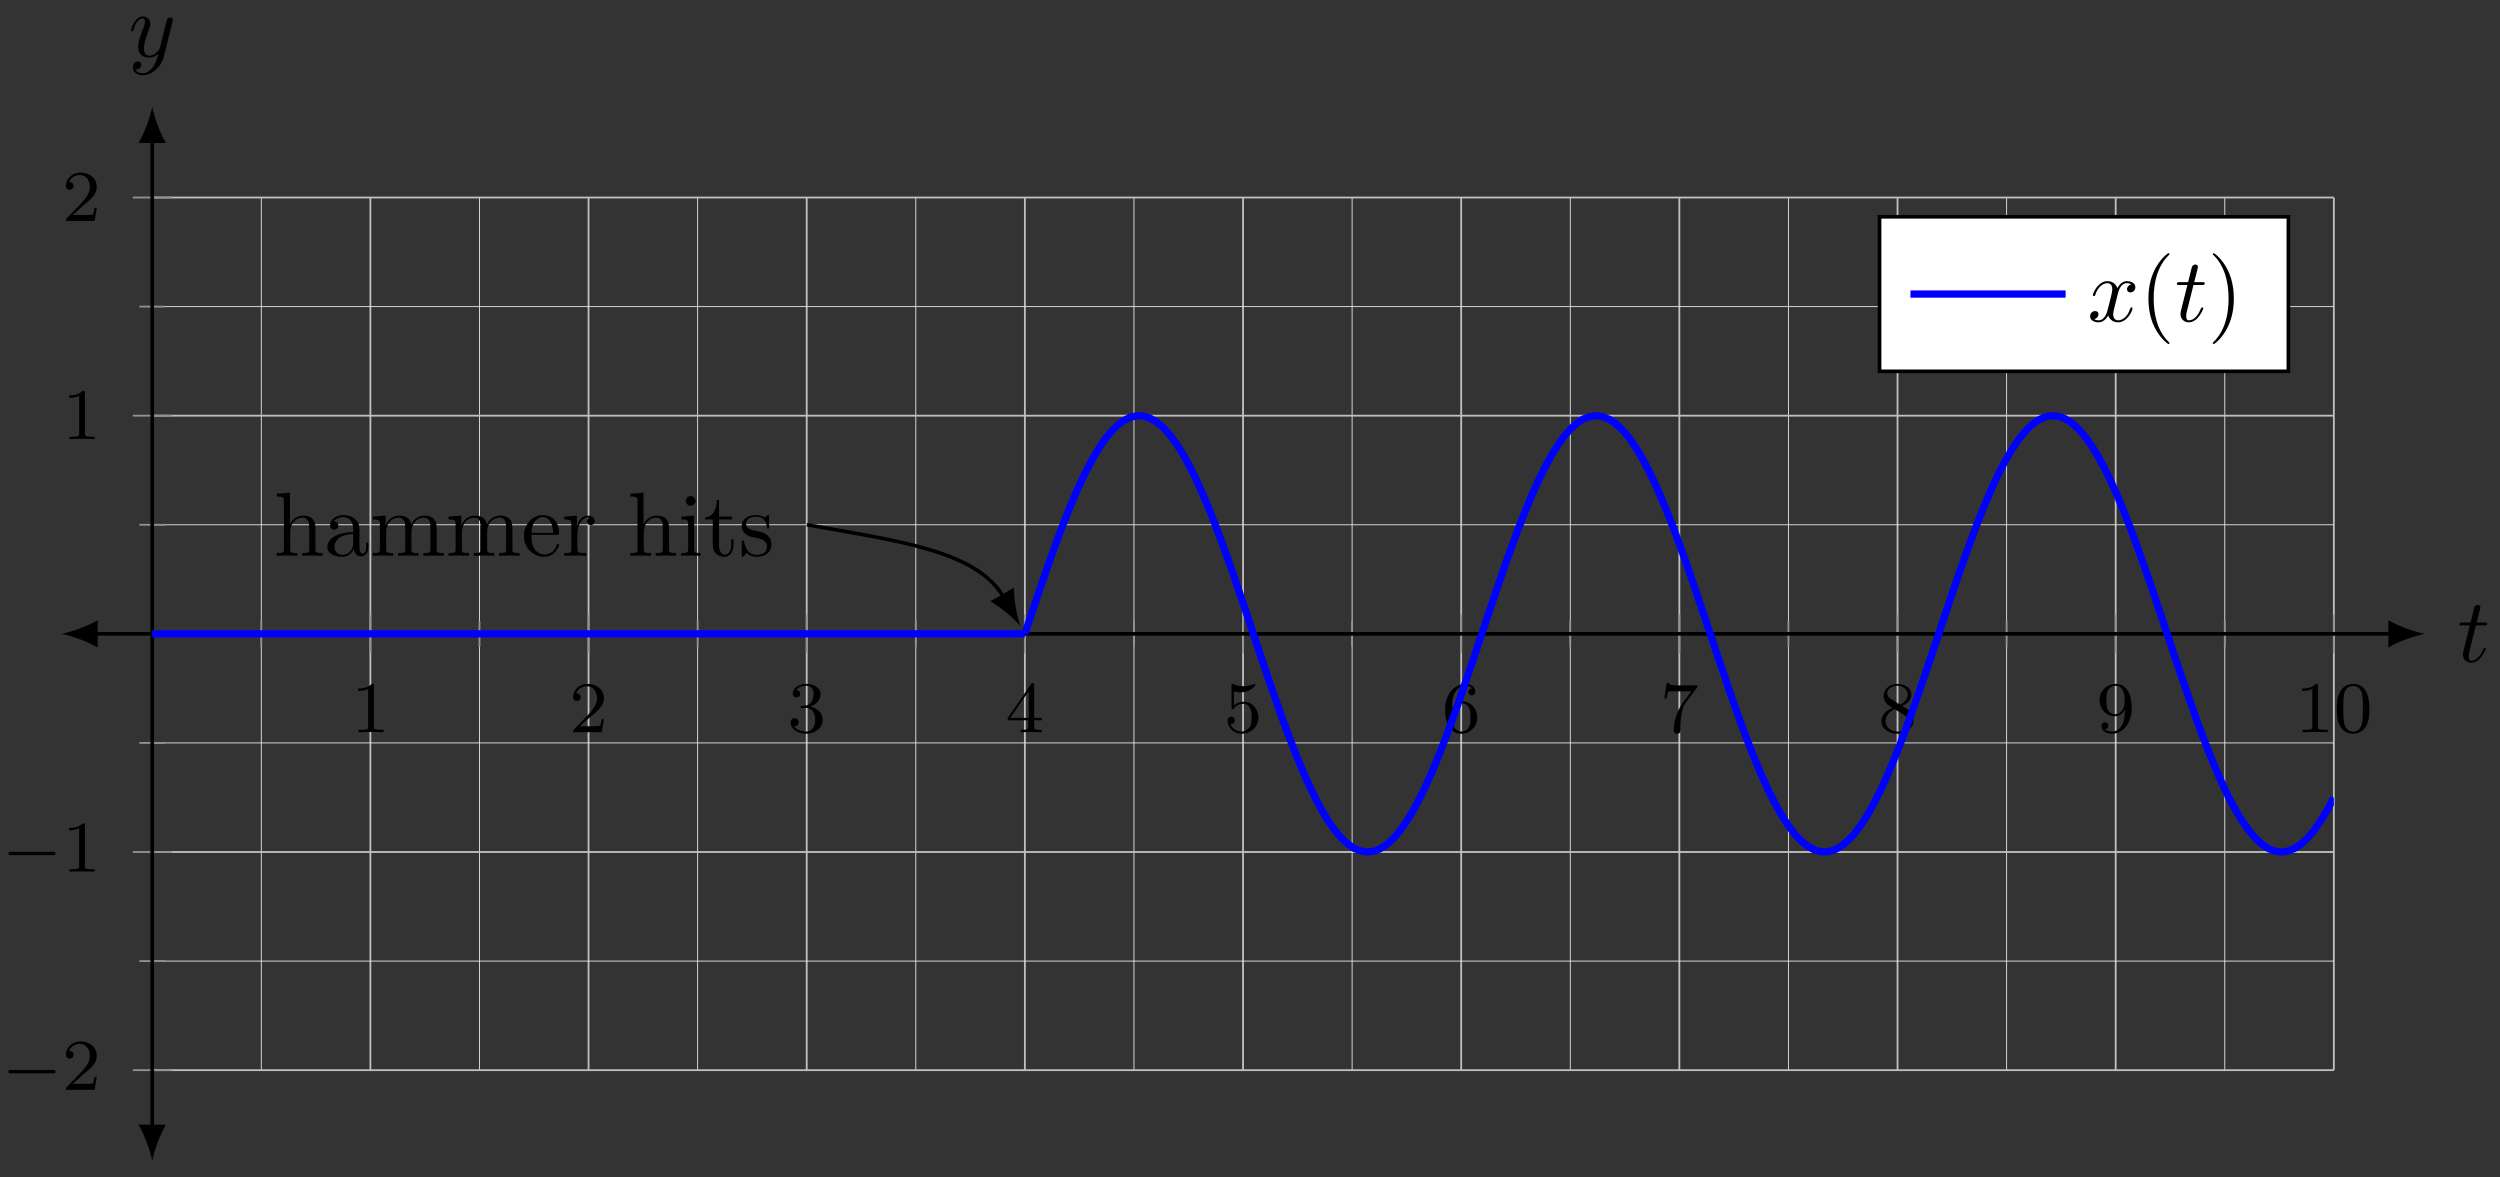<svg xmlns="http://www.w3.org/2000/svg" xmlns:xlink="http://www.w3.org/1999/xlink" version="1.1" width="274" height="129" viewBox="0 0 274 129">
<rect x="0" y="0" width="274" height="129" fill="#333333" stroke="none"/>
<defs>
<path id="font_1_2" d="M.314 .637C.314 .664 .312 .665 .285 .665 .244 .625 .191 .601 .096 .601V.568C.123 .568 .177 .568 .235 .595V.082C.235 .045 .232 .033 .137 .033H.102V0C.143 .003 .229 .003 .274 .003 .319 .003 .406 .003 .447 0V.033H.412C.317 .033 .314 .045 .314 .082V.637Z"/>
<path id="font_1_3" d="M.282 .204C.298 .219 .34 .252 .356 .266 .418 .323 .477 .378 .477 .469 .477 .588 .377 .665 .252 .665 .132 .665 .053 .574 .053 .485 .053 .436 .092 .429 .106 .429 .127 .429 .158 .444 .158 .482 .158 .534 .108 .534 .096 .534 .125 .607 .192 .632 .241 .632 .334 .632 .382 .553 .382 .469 .382 .365 .309 .289 .191 .168L.065 .038C.053 .027 .053 .025 .053 0H.448L.477 .179H.446C.443 .159 .435 .109 .423 .09 .417 .082 .341 .082 .325 .082H.147L.282 .204Z"/>
<path id="font_1_4" d="M.253 .334C.332 .334 .382 .276 .382 .17 .382 .045 .311 .009 .258 .009 .203 .009 .128 .028 .093 .081 .129 .081 .154 .104 .154 .137 .154 .169 .131 .192 .099 .192 .072 .192 .044 .175 .044 .135 .044 .04 .146-.021 .26-.021 .393-.021 .486 .07 .486 .17 .486 .254 .42 .33 .318 .352 .397 .38 .456 .448 .456 .528 .456 .608 .366 .665 .262 .665 .155 .665 .074 .607 .074 .531 .074 .494 .099 .478 .125 .478 .156 .478 .176 .5 .176 .529 .176 .566 .144 .58 .122 .581 .164 .636 .241 .639 .259 .639 .285 .639 .361 .631 .361 .528 .361 .458 .332 .416 .318 .4 .288 .369 .265 .367 .204 .363 .185 .362 .177 .361 .177 .348 .177 .334 .186 .334 .203 .334H.253Z"/>
<path id="font_1_5" d="M.394 .647C.394 .667 .394 .675 .373 .675 .36 .675 .359 .674 .349 .66L.03 .197V.164H.312V.081C.312 .044 .309 .033 .232 .033H.209V0C.294 .003 .296 .003 .353 .003 .41 .003 .412 .003 .497 0V.033H.474C.397 .033 .394 .044 .394 .081V.164H.5V.197H.394V.647M.319 .566V.197H.065L.319 .566Z"/>
<path id="font_1_6" d="M.14 .562C.153 .558 .193 .548 .235 .548 .36 .548 .436 .636 .436 .651 .436 .662 .429 .665 .424 .665 .422 .665 .42 .665 .411 .66 .372 .645 .326 .633 .272 .633 .213 .633 .164 .648 .133 .66 .123 .665 .121 .665 .12 .665 .107 .665 .107 .654 .107 .636V.343C.107 .325 .107 .313 .123 .313 .131 .313 .134 .317 .139 .325 .151 .34 .189 .391 .274 .391 .33 .391 .357 .345 .366 .326 .383 .29 .385 .244 .385 .205 .385 .168 .384 .114 .356 .07 .337 .04 .297 .009 .244 .009 .179 .009 .115 .05 .092 .115 .095 .114 .101 .114 .102 .114 .13 .114 .152 .132 .152 .163 .152 .2 .123 .213 .103 .213 .085 .213 .053 .203 .053 .16 .053 .07 .131-.021 .246-.021 .371-.021 .477 .076 .477 .2 .477 .316 .393 .419 .275 .419 .225 .419 .178 .403 .14 .369V.562Z"/>
<path id="font_1_7" d="M.138 .331C.138 .414 .145 .487 .181 .548 .211 .598 .262 .639 .325 .639 .345 .639 .391 .636 .414 .601 .369 .599 .365 .565 .365 .554 .365 .524 .388 .507 .412 .507 .43 .507 .459 .518 .459 .556 .459 .616 .414 .665 .324 .665 .185 .665 .044 .533 .044 .317 .044 .046 .17-.021 .267-.021 .315-.021 .367-.008 .412 .035 .452 .074 .486 .116 .486 .203 .486 .334 .387 .426 .276 .426 .204 .426 .161 .38 .138 .331M.267 .009C.214 .009 .181 .046 .166 .074 .143 .119 .141 .187 .141 .225 .141 .324 .195 .398 .272 .398 .322 .398 .352 .372 .371 .337 .392 .3 .392 .255 .392 .204 .392 .153 .392 .109 .372 .073 .346 .027 .311 .009 .267 .009Z"/>
<path id="font_1_8" d="M.506 .609C.515 .62 .515 .622 .515 .644H.261C.236 .644 .205 .645 .18 .647 .128 .651 .127 .66 .124 .676H.093L.059 .465H.09C.092 .48 .103 .549 .117 .557 .128 .562 .203 .562 .218 .562H.43L.327 .424C.213 .272 .189 .114 .189 .035 .189 .025 .189-.021 .236-.021 .283-.021 .283 .024 .283 .036V.084C.283 .228 .307 .346 .356 .411L.506 .609Z"/>
<path id="font_1_9" d="M.332 .361C.388 .388 .456 .438 .456 .516 .456 .611 .359 .665 .266 .665 .16 .665 .074 .592 .074 .498 .074 .461 .087 .427 .112 .398 .129 .377 .133 .375 .195 .336 .071 .281 .044 .208 .044 .152 .044 .042 .155-.021 .264-.021 .387-.021 .486 .062 .486 .168 .486 .231 .452 .273 .436 .29 .419 .306 .418 .307 .332 .361M.177 .455C.148 .472 .124 .501 .124 .536 .124 .599 .193 .639 .264 .639 .342 .639 .406 .586 .406 .516 .406 .458 .361 .409 .302 .38L.177 .455M.226 .318C.23 .316 .344 .246 .361 .235 .377 .226 .429 .194 .429 .134 .429 .057 .348 .009 .266 .009 .177 .009 .101 .07 .101 .152 .101 .227 .157 .286 .226 .318Z"/>
<path id="font_1_10" d="M.392 .295C.392 .051 .276 .009 .218 .009 .197 .009 .145 .012 .118 .043 .162 .047 .165 .08 .165 .09 .165 .12 .142 .137 .118 .137 .1 .137 .071 .126 .071 .088 .071 .02 .127-.021 .219-.021 .356-.021 .486 .115 .486 .329 .486 .589 .371 .665 .268 .665 .15 .665 .044 .573 .044 .442 .044 .313 .141 .219 .254 .219 .325 .219 .368 .264 .392 .315V.295M.258 .247C.212 .247 .183 .268 .161 .305 .138 .342 .138 .39 .138 .441 .138 .5 .138 .542 .165 .583 .19 .619 .222 .639 .269 .639 .336 .639 .365 .573 .368 .568 .389 .519 .39 .441 .39 .421 .39 .342 .347 .247 .258 .247Z"/>
<path id="font_1_1" d="M.489 .319C.489 .426 .478 .491 .445 .555 .401 .643 .32 .665 .265 .665 .139 .665 .093 .571 .079 .543 .043 .47 .041 .371 .041 .319 .041 .253 .044 .152 .092 .072 .138-.002 .212-.021 .265-.021 .313-.021 .399-.006 .449 .093 .486 .165 .489 .254 .489 .319M.265 .007C.231 .007 .162 .023 .141 .128 .13 .185 .13 .279 .13 .331 .13 .4 .13 .47 .141 .525 .162 .627 .24 .637 .265 .637 .299 .637 .368 .62 .388 .529 .4 .474 .4 .399 .4 .331 .4 .272 .4 .182 .388 .126 .367 .021 .298 .007 .265 .007Z"/>
<path id="font_2_1" d="M.699 .227C.715 .227 .737 .227 .737 .25 .737 .273 .715 .273 .699 .273H.126C.11 .273 .088 .273 .088 .25 .088 .227 .11 .227 .126 .227H.699Z"/>
<clipPath id="clip_3">
<path transform="matrix(1,0,0,-1,16.684,117.29)" d="M0 0H239.106V95.642H0Z"/>
</clipPath>
<path id="font_4_63" d="M.535 0V.031C.483 .031 .458 .031 .457 .061V.252C.457 .338 .457 .369 .426 .405 .412 .422 .379 .442 .321 .442 .237 .442 .193 .382 .177 .346H.176V.694L.032 .683V.652C.102 .652 .11 .645 .11 .596V.076C.11 .031 .099 .031 .032 .031V0L.145 .003 .257 0V.031C.19 .031 .179 .031 .179 .076V.26C.179 .364 .25 .42 .314 .42 .377 .42 .388 .366 .388 .309V.076C.388 .031 .377 .031 .31 .031V0L.423 .003 .535 0Z"/>
<path id="font_4_28" d="M.483 .089V.145H.458V.089C.458 .031 .433 .025 .422 .025 .389 .025 .385 .07 .385 .075V.275C.385 .317 .385 .356 .349 .393 .31 .432 .26 .448 .212 .448 .13 .448 .061 .401 .061 .335 .061 .305 .081 .288 .107 .288 .135 .288 .153 .308 .153 .334 .153 .346 .148 .379 .102 .38 .129 .415 .178 .426 .21 .426 .259 .426 .316 .387 .316 .298V.261C.265 .258 .195 .255 .132 .225 .057 .191 .032 .139 .032 .095 .032 .014 .129-.011 .192-.011 .258-.011 .304 .029 .323 .076 .327 .036 .354-.006 .401-.006 .422-.006 .483 .008 .483 .089M.316 .14C.316 .045 .244 .011 .199 .011 .15 .011 .109 .046 .109 .096 .109 .151 .151 .234 .316 .24V.14Z"/>
<path id="font_4_75" d="M.813 0V.031C.761 .031 .736 .031 .735 .061V.252C.735 .338 .735 .369 .704 .405 .69 .422 .657 .442 .599 .442 .515 .442 .471 .382 .454 .344 .44 .431 .366 .442 .321 .442 .248 .442 .201 .399 .173 .337V.442L.032 .431V.4C.102 .4 .11 .393 .11 .344V.076C.11 .031 .099 .031 .032 .031V0L.145 .003 .257 0V.031C.19 .031 .179 .031 .179 .076V.26C.179 .364 .25 .42 .314 .42 .377 .42 .388 .366 .388 .309V.076C.388 .031 .377 .031 .31 .031V0L.423 .003 .535 0V.031C.468 .031 .457 .031 .457 .076V.26C.457 .364 .528 .42 .592 .42 .655 .42 .666 .366 .666 .309V.076C.666 .031 .655 .031 .588 .031V0L.701 .003 .813 0Z"/>
<path id="font_4_50" d="M.415 .119C.415 .129 .407 .131 .402 .131 .393 .131 .391 .125 .389 .117 .354 .014 .264 .014 .254 .014 .204 .014 .164 .044 .141 .081 .111 .129 .111 .195 .111 .231H.39C.412 .231 .415 .231 .415 .252 .415 .351 .361 .448 .236 .448 .12 .448 .028 .345 .028 .22 .028 .086 .133-.011 .248-.011 .37-.011 .415 .1 .415 .119M.349 .252H.112C.118 .401 .202 .426 .236 .426 .339 .426 .349 .291 .349 .252Z"/>
<path id="font_4_96" d="M.364 .381C.364 .413 .333 .442 .29 .442 .217 .442 .181 .375 .167 .332V.442L.028 .431V.4C.098 .4 .106 .393 .106 .344V.076C.106 .031 .095 .031 .028 .031V0L.142 .003C.182 .003 .229 .003 .269 0V.031H.248C.174 .031 .172 .042 .172 .078V.232C.172 .331 .214 .42 .29 .42 .297 .42 .299 .42 .301 .419 .298 .418 .278 .406 .278 .38 .278 .352 .299 .337 .321 .337 .339 .337 .364 .349 .364 .381Z"/>
<path id="font_4_66" d="M.247 0V.031C.181 .031 .177 .036 .177 .075V.442L.037 .431V.4C.102 .4 .111 .394 .111 .345V.076C.111 .031 .1 .031 .033 .031V0L.143 .003C.178 .003 .213 .001 .247 0M.192 .604C.192 .631 .169 .657 .139 .657 .105 .657 .085 .629 .085 .604 .085 .577 .108 .551 .138 .551 .172 .551 .192 .579 .192 .604Z"/>
<path id="font_4_105" d="M.332 .124V.181H.307V.126C.307 .052 .277 .014 .24 .014 .173 .014 .173 .105 .173 .122V.4H.316V.431H.173V.614H.148C.147 .532 .117 .426 .019 .422V.4H.104V.124C.104 .001 .197-.011 .233-.011 .304-.011 .332 .06 .332 .124V.124Z"/>
<path id="font_4_98" d="M.36 .128C.36 .181 .33 .211 .318 .223 .285 .255 .246 .263 .204 .271 .148 .282 .081 .295 .081 .353 .081 .388 .107 .429 .193 .429 .303 .429 .308 .339 .31 .308 .311 .299 .322 .299 .322 .299 .335 .299 .335 .304 .335 .323V.424C.335 .441 .335 .448 .324 .448 .319 .448 .317 .448 .304 .436 .301 .432 .291 .423 .287 .42 .249 .448 .208 .448 .193 .448 .071 .448 .033 .381 .033 .325 .033 .29 .049 .262 .076 .24 .108 .214 .136 .208 .208 .194 .23 .19 .312 .174 .312 .102 .312 .051 .277 .011 .199 .011 .115 .011 .079 .068 .06 .153 .057 .166 .056 .17 .046 .17 .033 .17 .033 .163 .033 .145V.013C.033-.004 .033-.011 .044-.011 .049-.011 .05-.01 .069 .009 .071 .011 .071 .013 .089 .032 .133-.01 .178-.011 .199-.011 .314-.011 .36 .056 .36 .128V.128Z"/>
<path id="font_5_1" d="M.206 .4H.3C.32 .4 .33 .4 .33 .42 .33 .431 .32 .431 .302 .431H.214C.25 .572 .255 .592 .255 .598 .255 .615 .243 .625 .226 .625 .223 .625 .195 .624 .186 .589L.147 .431H.053C.033 .431 .023 .431 .023 .412 .023 .4 .031 .4 .051 .4H.139C.067 .116 .063 .099 .063 .081 .063 .027 .101-.011 .155-.011 .257-.011 .314 .135 .314 .143 .314 .153 .306 .153 .302 .153 .293 .153 .292 .15 .287 .139 .244 .035 .191 .011 .157 .011 .136 .011 .126 .024 .126 .057 .126 .081 .128 .088 .132 .105L.206 .4Z"/>
<path id="font_5_3" d="M.486 .381C.49 .395 .49 .397 .49 .404 .49 .422 .476 .431 .461 .431 .451 .431 .435 .425 .426 .41 .424 .405 .416 .374 .412 .356 .405 .33 .398 .303 .392 .276L.347 .096C.343 .081 .3 .011 .234 .011 .183 .011 .172 .055 .172 .092 .172 .138 .189 .2 .223 .288 .239 .329 .243 .34 .243 .36 .243 .405 .211 .442 .161 .442 .066 .442 .029 .297 .029 .288 .029 .278 .039 .278 .041 .278 .051 .278 .052 .28 .057 .296 .084 .39 .124 .42 .158 .42 .166 .42 .183 .42 .183 .388 .183 .363 .173 .337 .166 .318 .126 .212 .108 .155 .108 .108 .108 .019 .171-.011 .23-.011 .269-.011 .303 .006 .331 .034 .318-.018 .306-.067 .266-.12 .24-.154 .202-.183 .156-.183 .142-.183 .097-.18 .08-.141 .096-.141 .109-.141 .123-.129 .133-.12 .143-.107 .143-.088 .143-.057 .116-.053 .106-.053 .083-.053 .05-.069 .05-.118 .05-.168 .094-.205 .156-.205 .259-.205 .362-.114 .39-.001L.486 .381Z"/>
<path id="font_5_2" d="M.334 .302C.34 .328 .363 .42 .433 .42 .438 .42 .462 .42 .483 .407 .455 .402 .435 .377 .435 .353 .435 .337 .446 .318 .473 .318 .495 .318 .527 .336 .527 .376 .527 .428 .468 .442 .434 .442 .376 .442 .341 .389 .329 .366 .304 .432 .25 .442 .221 .442 .117 .442 .06 .313 .06 .288 .06 .278 .07 .278 .072 .278 .08 .278 .083 .28 .085 .289 .119 .395 .185 .42 .219 .42 .238 .42 .273 .411 .273 .353 .273 .322 .256 .255 .219 .115 .203 .053 .168 .011 .124 .011 .118 .011 .095 .011 .074 .024 .099 .029 .121 .05 .121 .078 .121 .105 .099 .113 .084 .113 .054 .113 .029 .087 .029 .055 .029 .009 .079-.011 .123-.011 .189-.011 .225 .059 .228 .065 .24 .028 .276-.011 .336-.011 .439-.011 .496 .118 .496 .143 .496 .153 .487 .153 .484 .153 .475 .153 .473 .149 .471 .142 .438 .035 .37 .011 .338 .011 .299 .011 .283 .043 .283 .077 .283 .099 .289 .121 .3 .165L.334 .302Z"/>
<path id="font_6_1" d="M.331-.24C.331-.237 .331-.235 .314-.218 .189-.092 .157 .097 .157 .25 .157 .424 .195 .598 .318 .723 .331 .735 .331 .737 .331 .74 .331 .747 .327 .75 .321 .75 .311 .75 .221 .682 .162 .555 .111 .445 .099 .334 .099 .25 .099 .172 .11 .051 .165-.062 .225-.185 .311-.25 .321-.25 .327-.25 .331-.247 .331-.24Z"/>
<path id="font_6_2" d="M.289 .25C.289 .328 .278 .449 .223 .562 .163 .685 .077 .75 .067 .75 .061 .75 .057 .746 .057 .74 .057 .737 .057 .735 .076 .717 .174 .618 .231 .459 .231 .25 .231 .079 .194-.097 .07-.223 .057-.235 .057-.237 .057-.24 .057-.246 .061-.25 .067-.25 .077-.25 .167-.182 .226-.055 .277 .055 .289 .166 .289 .25Z"/>
</defs>
<path transform="matrix(1,0,0,-1,16.684,117.29)" stroke-width=".1" stroke-linecap="butt" stroke-miterlimit="10" stroke-linejoin="miter" fill="none" stroke="#e0e0e0" d="M11.955 0V95.642M35.866 0V95.642M59.776 0V95.642M83.687 0V95.642M107.598 0V95.642M131.508 0V95.642M155.419 0V95.642M179.329 0V95.642M203.24 0V95.642M227.151 0V95.642"/>
<path transform="matrix(1,0,0,-1,16.684,117.29)" stroke-width=".199" stroke-linecap="butt" stroke-miterlimit="10" stroke-linejoin="miter" fill="none" stroke="#c0c0c0" d="M23.911 0V95.642M47.821 0V95.642M71.732 0V95.642M95.642 0V95.642M119.553 0V95.642M143.464 0V95.642M167.374 0V95.642M191.285 0V95.642M215.195 0V95.642M239.106 0V95.642"/>
<path transform="matrix(1,0,0,-1,16.684,117.29)" stroke-width=".1" stroke-linecap="butt" stroke-miterlimit="10" stroke-linejoin="miter" fill="none" stroke="#e0e0e0" d="M0 11.955H239.106M0 35.866H239.106M0 59.776H239.106M0 83.687H239.106"/>
<path transform="matrix(1,0,0,-1,16.684,117.29)" stroke-width=".199" stroke-linecap="butt" stroke-miterlimit="10" stroke-linejoin="miter" fill="none" stroke="#c0c0c0" d="M0 0H239.106M0 23.911H239.106M0 71.732H239.106M0 95.642H239.106"/>
<path transform="matrix(1,0,0,-1,16.684,117.29)" stroke-width=".199" stroke-linecap="butt" stroke-miterlimit="10" stroke-linejoin="miter" fill="none" stroke="#929292" d="M11.955 46.404V49.239M35.866 46.404V49.239M59.776 46.404V49.239M83.687 46.404V49.239M107.598 46.404V49.239M131.508 46.404V49.239M155.419 46.404V49.239M179.329 46.404V49.239M203.24 46.404V49.239M227.151 46.404V49.239"/>
<path transform="matrix(1,0,0,-1,16.684,117.29)" stroke-width=".199" stroke-linecap="butt" stroke-miterlimit="10" stroke-linejoin="miter" fill="none" stroke="#929292" d="M23.911 45.695V49.947M47.821 45.695V49.947M71.732 45.695V49.947M95.642 45.695V49.947M119.553 45.695V49.947M143.464 45.695V49.947M167.374 45.695V49.947M191.285 45.695V49.947M215.195 45.695V49.947M239.106 45.695V49.947"/>
<path transform="matrix(1,0,0,-1,16.684,117.29)" stroke-width=".199" stroke-linecap="butt" stroke-miterlimit="10" stroke-linejoin="miter" fill="none" stroke="#929292" d="M-1.417 11.955H1.417M-1.417 35.866H1.417M-1.417 59.776H1.417M-1.417 83.687H1.417"/>
<path transform="matrix(1,0,0,-1,16.684,117.29)" stroke-width=".199" stroke-linecap="butt" stroke-miterlimit="10" stroke-linejoin="miter" fill="none" stroke="#929292" d="M-2.126 0H2.126M-2.126 23.911H2.126M-2.126 71.732H2.126M-2.126 95.642H2.126"/>
<path transform="matrix(1,0,0,-1,16.684,117.29)" stroke-width=".399" stroke-linecap="butt" stroke-miterlimit="10" stroke-linejoin="miter" fill="none" stroke="#000000" d="M-6.376 47.821H245.482"/>
<path transform="matrix(-1,-0,0,1,10.308,69.469)" d="M3.587 0C2.524 .199 .797 .797-.399 1.494V-1.494C.797-.797 2.524-.199 3.587 0"/>
<path transform="matrix(1,0,0,-1,262.166,69.469)" d="M3.587 0C2.524 .199 .797 .797-.399 1.494V-1.494C.797-.797 2.524-.199 3.587 0"/>
<path transform="matrix(1,0,0,-1,16.684,117.29)" stroke-width=".399" stroke-linecap="butt" stroke-miterlimit="10" stroke-linejoin="miter" fill="none" stroke="#000000" d="M0-6.376V102.019"/>
<path transform="matrix(0,1,1,0,16.684,123.666)" d="M3.587 0C2.524 .199 .797 .797-.399 1.494V-1.494C.797-.797 2.524-.199 3.587 0"/>
<path transform="matrix(0,-1,-1,-0,16.684,15.271)" d="M3.587 0C2.524 .199 .797 .797-.399 1.494V-1.494C.797-.797 2.524-.199 3.587 0"/>
<use data-text="1" xlink:href="#font_1_2" transform="matrix(7.97,0,0,-7.97,38.477,80.251)"/>
<use data-text="2" xlink:href="#font_1_3" transform="matrix(7.97,0,0,-7.97,62.388,80.251)"/>
<use data-text="3" xlink:href="#font_1_4" transform="matrix(7.97,0,0,-7.97,86.299,80.251)"/>
<use data-text="4" xlink:href="#font_1_5" transform="matrix(7.97,0,0,-7.97,110.209,80.251)"/>
<use data-text="5" xlink:href="#font_1_6" transform="matrix(7.97,0,0,-7.97,134.12,80.251)"/>
<use data-text="6" xlink:href="#font_1_7" transform="matrix(7.97,0,0,-7.97,158.03,80.251)"/>
<use data-text="7" xlink:href="#font_1_8" transform="matrix(7.97,0,0,-7.97,181.941,80.251)"/>
<use data-text="8" xlink:href="#font_1_9" transform="matrix(7.97,0,0,-7.97,205.852,80.251)"/>
<use data-text="9" xlink:href="#font_1_10" transform="matrix(7.97,0,0,-7.97,229.762,80.251)"/>
<use data-text="1" xlink:href="#font_1_2" transform="matrix(7.97,0,0,-7.97,251.556,80.251)"/>
<use data-text="0" xlink:href="#font_1_1" transform="matrix(7.97,0,0,-7.97,255.788,80.251)"/>
<use data-text="&#x2212;" xlink:href="#font_2_1" transform="matrix(7.97,0,0,-7.97,.217,119.443)"/>
<use data-text="2" xlink:href="#font_1_3" transform="matrix(7.97,0,0,-7.97,6.803,119.443)"/>
<use data-text="&#x2212;" xlink:href="#font_2_1" transform="matrix(7.97,0,0,-7.97,.217,95.532)"/>
<use data-text="1" xlink:href="#font_1_2" transform="matrix(7.97,0,0,-7.97,6.803,95.532)"/>
<use data-text="1" xlink:href="#font_1_2" transform="matrix(7.97,0,0,-7.97,6.804,48.126)"/>
<use data-text="2" xlink:href="#font_1_3" transform="matrix(7.97,0,0,-7.97,6.804,24.216)"/>
<g clip-path="url(#clip_3)">
<path transform="matrix(1,0,0,-1,16.684,117.29)" stroke-width=".797" stroke-linecap="butt" stroke-miterlimit="10" stroke-linejoin="miter" fill="none" stroke="#0000ff" d="M0 47.821H.481 .961 1.442 1.922 2.403 2.884 3.364 3.845 4.326 4.806 5.287 5.767 6.248 6.729 7.209 7.69 8.17 8.651 9.132 9.612 10.093 10.574 11.054 11.535 12.015 12.496 12.977 13.457 13.938 14.418 14.899 15.38 15.86 16.341 16.822 17.302 17.783 18.263 18.744 19.225 19.705 20.186 20.667 21.147 21.628 22.108 22.589 23.07 23.55 24.031 24.511 24.992 25.473 25.953 26.434 26.915 27.395 27.876 28.356 28.837 29.318 29.798 30.279 30.759 31.24 31.721 32.201 32.682 33.163 33.643 34.124 34.604 35.085 35.566 36.046 36.527 37.008 37.488 37.969 38.449 38.93 39.411 39.891 40.372 40.852 41.333 41.814 42.294 42.775 43.256 43.736 44.217 44.697 45.178 45.659 46.139 46.62 47.1 47.581 48.062 48.542 49.023 49.504 49.984 50.465 50.945 51.426 51.907 52.387 52.868 53.349 53.829 54.31 54.79 55.271 55.752 56.232 56.713 57.193 57.674 58.155 58.635 59.116 59.596 60.077 60.558 61.038 61.519 62 62.48 62.961 63.441 63.922 64.403 64.883 65.364 65.844 66.325 66.806 67.286 67.767 68.248 68.728 69.209 69.689 70.17 70.651 71.131 71.612 72.093 72.573 73.054 73.534 74.015 74.496 74.976 75.457 75.938 76.418 76.899 77.379 77.86 78.341 78.821 79.302 79.782 80.263 80.744 81.224 81.705 82.186 82.666 83.147 83.627 84.108 84.589 85.069 85.55 86.03 86.511 86.992 87.472 87.953 88.433 88.914 89.395 89.875 90.356 90.837 91.317 91.798 92.278 92.759 93.24 93.72 94.201 94.682 95.162 95.643"/>
<path transform="matrix(1,0,0,-1,16.684,117.29)" stroke-width=".797" stroke-linecap="butt" stroke-miterlimit="10" stroke-linejoin="miter" fill="none" stroke="#0000ff" d="M95.642 47.821 96.363 49.981 97.084 52.122 97.805 54.23 98.526 56.284 99.247 58.27 99.968 60.17 100.689 61.968 101.41 63.651 102.131 65.205 102.852 66.617 103.572 67.876 104.293 68.97 105.014 69.89 105.735 70.631 106.456 71.185 107.177 71.549 107.898 71.718 108.619 71.691 109.34 71.47 110.061 71.055 110.782 70.451 111.503 69.662 112.224 68.693 112.944 67.554 113.665 66.253 114.386 64.802 115.107 63.213 115.828 61.497 116.549 59.67 117.27 57.745 117.991 55.74 118.712 53.669 119.433 51.551 120.154 49.403 120.875 47.242 121.596 45.086 122.316 42.951 123.037 40.856 123.758 38.819 124.479 36.855 125.2 34.98 125.921 33.211 126.642 31.561 127.363 30.044 128.084 28.672 128.805 27.458 129.526 26.409 130.247 25.536 130.968 24.844 131.688 24.341 132.409 24.029 133.13 23.913 133.851 23.992 134.572 24.264 135.293 24.73 136.014 25.385 136.735 26.224 137.456 27.239 138.177 28.422 138.898 29.763 139.619 31.253 140.34 32.878 141.06 34.625 141.781 36.48 142.502 38.427 143.223 40.452 143.944 42.537 144.665 44.664 145.386 46.818 146.107 48.98 146.828 51.132 147.549 53.257 148.27 55.338 148.991 57.358 149.712 59.3 150.433 61.147 151.153 62.886 151.874 64.501 152.595 65.981 153.316 67.311 154.037 68.482 154.758 69.485 155.479 70.311 156.2 70.952 156.921 71.404 157.642 71.663 158.363 71.728 159.084 71.597 159.804 71.272 160.525 70.754 161.246 70.05 161.967 69.164 162.688 68.103 163.409 66.877 164.13 65.493 164.851 63.967 165.572 62.308 166.293 60.531 167.014 58.649 167.735 56.679 168.456 54.636 169.176 52.539 169.897 50.402 170.618 48.245 171.339 46.084 172.06 43.937 172.781 41.822 173.502 39.756 174.223 37.756 174.944 35.838 175.665 34.018 176.386 32.311 177.107 30.731 177.828 29.29 178.548 28 179.269 26.874 179.99 25.919 180.711 25.142 181.432 24.551 182.153 24.15 182.874 23.942 183.595 23.931 184.316 24.114 185.037 24.491 185.758 25.058 186.479 25.812 187.2 26.746 187.921 27.853 188.641 29.122 189.362 30.544 190.083 32.108 190.804 33.8 191.525 35.606 192.246 37.514 192.967 39.504 193.688 41.563 194.409 43.673 195.13 45.817 195.851 47.977 196.572 50.135 197.293 52.276 198.013 54.379 198.734 56.43 199.455 58.409 200.176 60.302 200.897 62.094 201.618 63.768 202.339 65.313 203.06 66.713 203.781 67.959 204.502 69.041 205.223 69.95 205.944 70.678 206.664 71.218 207.385 71.567 208.106 71.722 208.827 71.682 209.548 71.447 210.269 71.019 210.99 70.4 211.711 69.597 212.432 68.616 213.153 67.465 213.874 66.154 214.595 64.693 215.316 63.093 216.037 61.369 216.757 59.534 217.478 57.603 218.199 55.593 218.92 53.518 219.641 51.397 220.362 49.247 221.083 47.087 221.804 44.931 222.525 42.798 223.246 40.708 223.967 38.674 224.688 36.717 225.409 34.849 226.129 33.088 226.85 31.447 227.571 29.94 228.292 28.58 229.013 27.376 229.734 26.34 230.455 25.479 231.176 24.802 231.897 24.312 232.618 24.015 233.339 23.911 234.06 24.004 234.781 24.291 235.501 24.772 236.222 25.44 236.943 26.291 237.664 27.318 238.385 28.513 239.106 29.866"/>
<path transform="matrix(1,0,0,-1,16.684,117.29)" stroke-width=".399" stroke-linecap="butt" stroke-miterlimit="10" stroke-linejoin="miter" fill="none" stroke="#000000" d="M71.732 59.776C82.037 57.959 90.41 56.884 93.351 51.79"/>
<path transform="matrix(.5,.866,.866,-.5,110.035,65.5)" d="M3.587 0C2.524 .199 .797 .797-.399 1.494V-1.494C.797-.797 2.524-.199 3.587 0"/>
<use data-text="h" xlink:href="#font_4_63" transform="matrix(9.963,0,0,-9.963,30.021,60.916)"/>
<use data-text="a" xlink:href="#font_4_28" transform="matrix(9.963,0,0,-9.963,35.56,60.916)"/>
<use data-text="m" xlink:href="#font_4_75" transform="matrix(9.963,0,0,-9.963,40.541,60.916)"/>
<use data-text="m" xlink:href="#font_4_75" transform="matrix(9.963,0,0,-9.963,48.84,60.916)"/>
<use data-text="e" xlink:href="#font_4_50" transform="matrix(9.963,0,0,-9.963,57.139,60.916)"/>
<use data-text="r" xlink:href="#font_4_96" transform="matrix(9.963,0,0,-9.963,61.563,60.916)"/>
<use data-text="h" xlink:href="#font_4_63" transform="matrix(9.963,0,0,-9.963,68.776,60.916)"/>
<use data-text="i" xlink:href="#font_4_66" transform="matrix(9.963,0,0,-9.963,74.315,60.916)"/>
<use data-text="t" xlink:href="#font_4_105" transform="matrix(9.963,0,0,-9.963,77.084,60.916)"/>
<use data-text="s" xlink:href="#font_4_98" transform="matrix(9.963,0,0,-9.963,80.96,60.916)"/>
</g>
<use data-text="t" xlink:href="#font_5_1" transform="matrix(9.963,0,0,-9.963,269.309,72.526)"/>
<use data-text="y" xlink:href="#font_5_3" transform="matrix(9.963,0,0,-9.963,14.063,6.209)"/>
<path transform="matrix(1,0,0,-1,16.684,117.29)" d="M189.315 76.593H234.123V93.53H189.315Z" fill="#ffffff"/>
<path transform="matrix(1,0,0,-1,16.684,117.29)" stroke-width=".399" stroke-linecap="butt" stroke-miterlimit="10" stroke-linejoin="miter" fill="none" stroke="#000000" d="M189.315 76.593H234.123V93.53H189.315Z"/>
<path transform="matrix(1,0,0,-1,209.386,32.229)" stroke-width=".797" stroke-linecap="butt" stroke-miterlimit="10" stroke-linejoin="miter" fill="none" stroke="#0000ff" d="M0 0H8.504 17.008"/>
<use data-text="x" xlink:href="#font_5_2" transform="matrix(9.963,0,0,-9.963,228.785,35.218)"/>
<use data-text="(" xlink:href="#font_6_1" transform="matrix(9.963,0,0,-9.963,234.479,35.218)"/>
<use data-text="t" xlink:href="#font_5_1" transform="matrix(9.963,0,0,-9.963,238.354,35.218)"/>
<use data-text=")" xlink:href="#font_6_2" transform="matrix(9.963,0,0,-9.963,241.951,35.218)"/>
</svg>
